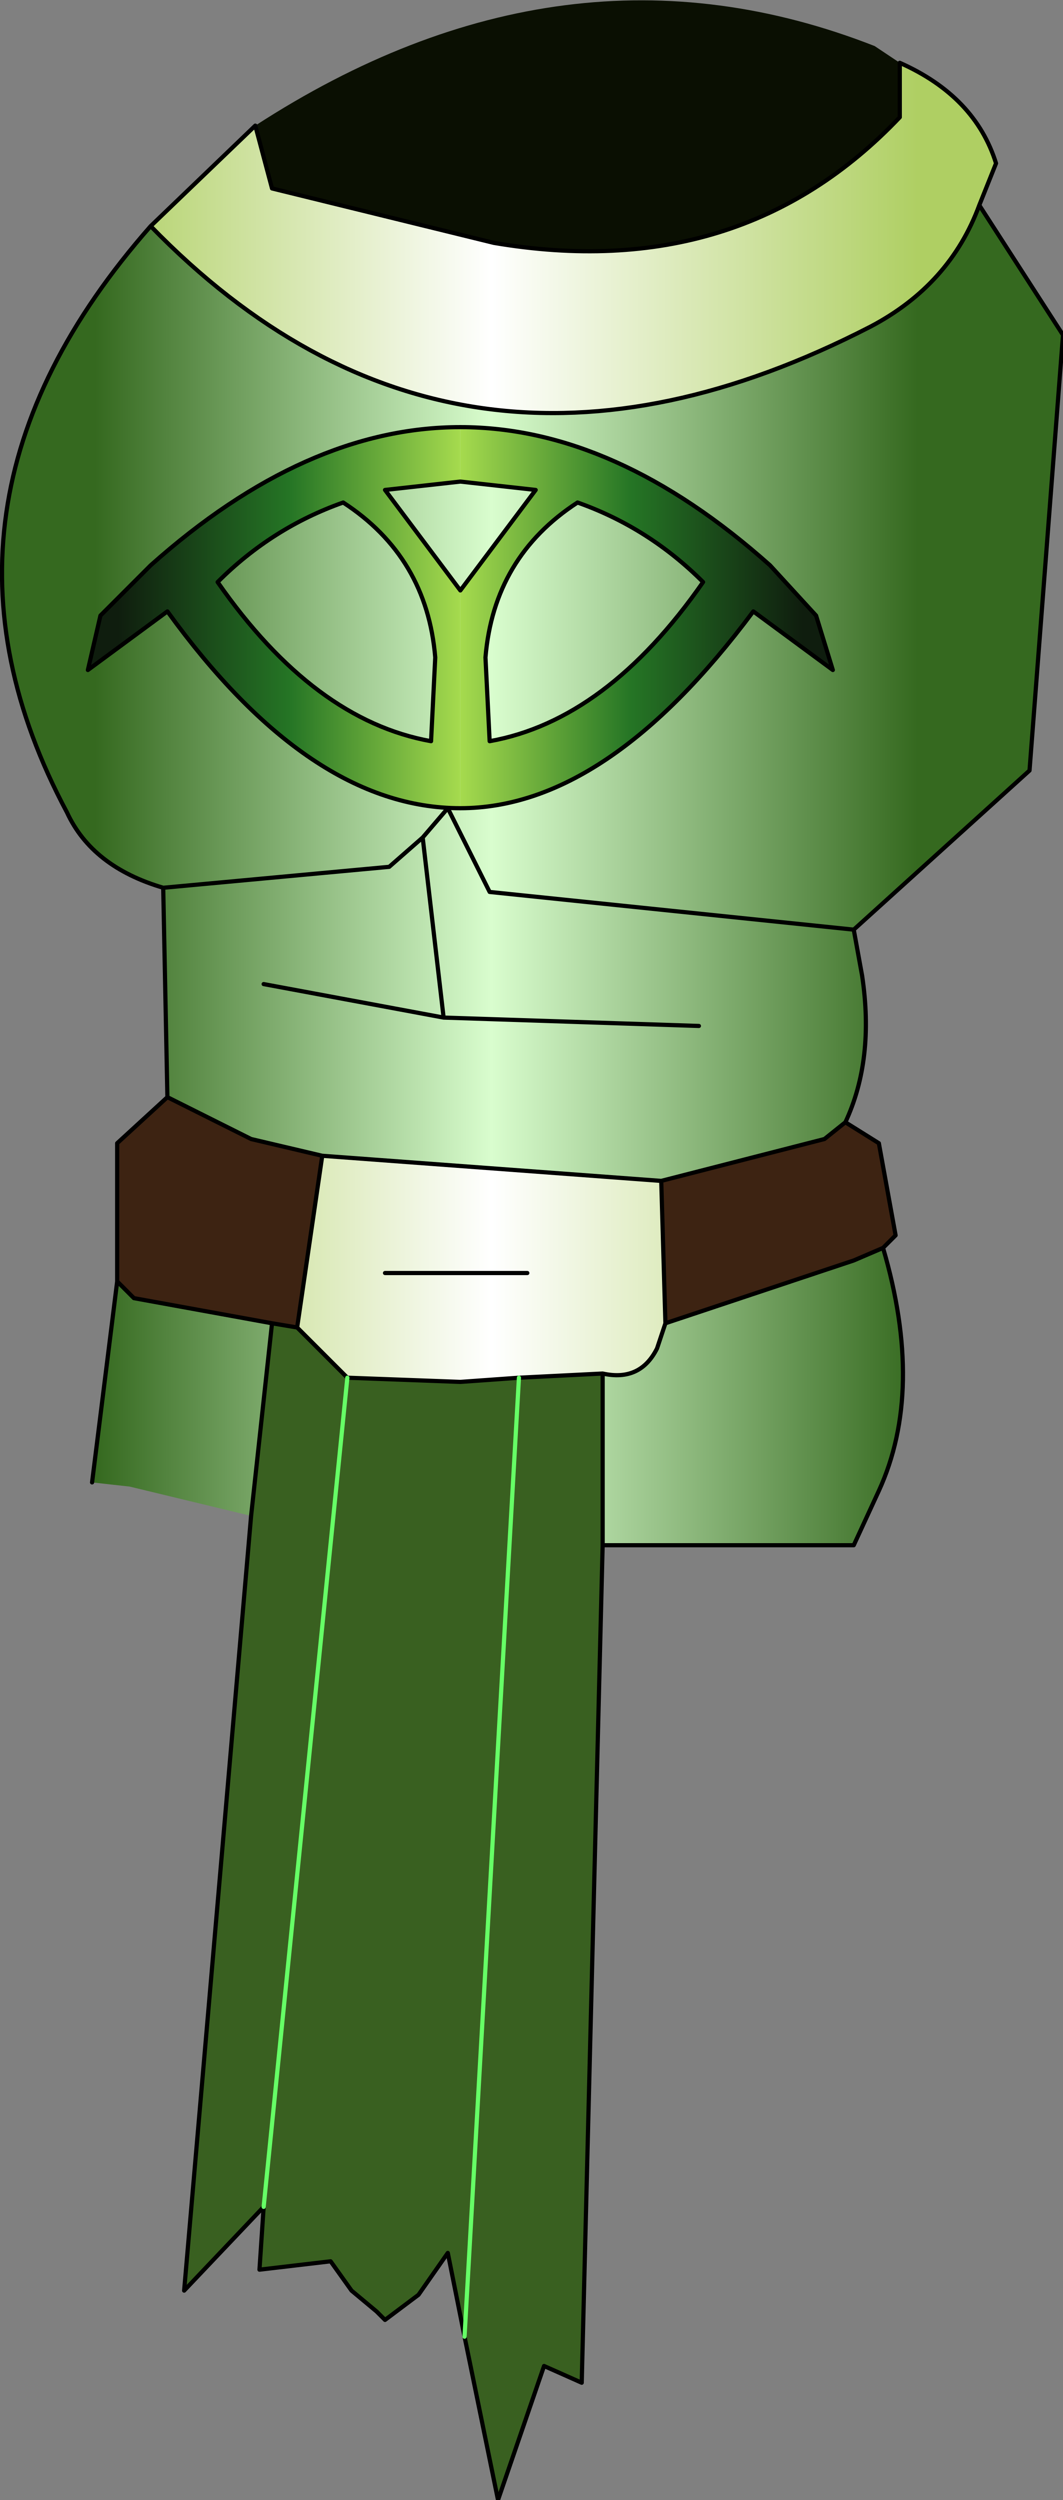 <?xml version="1.0" encoding="UTF-8" standalone="no"?>
<svg xmlns:xlink="http://www.w3.org/1999/xlink" height="29.85px" width="12.7px" xmlns="http://www.w3.org/2000/svg">
  <rect width="100%" height="100%" fill="#808080" stroke="none"/>
  <g transform="matrix(1.0, 0.0, 0.0, 1.0, 1.6, 0.3)">
    <path d="M5.6 18.15 L5.35 28.15 4.9 27.95 4.35 29.55 3.95 27.6 3.75 26.6 3.4 27.1 3.0 27.4 2.9 27.3 2.6 27.05 2.35 26.7 1.5 26.8 1.55 26.05 0.6 27.05 1.4 17.8 1.65 15.5 1.95 15.55 2.55 16.15 3.9 16.2 4.6 16.15 5.6 16.1 5.6 18.15 M2.55 16.15 L1.55 26.05 2.55 16.15 M4.6 16.15 L3.95 27.6 4.6 16.15" fill="#396020" fill-rule="evenodd" stroke="none"/>
    <path d="M10.1 2.15 L11.1 3.7 10.7 8.9 8.6 10.8 4.25 10.35 3.75 9.35 3.45 9.7 3.05 10.05 0.35 10.3 3.05 10.05 3.45 9.7 3.75 9.35 4.25 10.35 8.6 10.8 8.7 11.35 Q8.85 12.35 8.5 13.1 L8.25 13.3 6.3 13.8 2.25 13.5 1.4 13.3 0.4 12.8 0.35 10.3 Q-0.5 10.05 -0.8 9.4 -2.75 5.75 0.2 2.4 3.85 6.15 8.8 3.6 9.75 3.1 10.1 2.15 M8.95 14.6 Q9.45 16.3 8.9 17.5 L8.6 18.15 5.6 18.15 5.6 16.1 Q6.05 16.2 6.25 15.8 L6.35 15.5 8.6 14.75 8.95 14.6 M1.4 17.8 L-0.05 17.45 -0.5 17.4 -0.2 15.0 0.0 15.2 1.65 15.5 1.4 17.8 M3.7 11.85 L6.75 11.95 3.7 11.85 1.55 11.45 3.7 11.85 3.45 9.7 3.7 11.85" fill="url(#gradient0)" fill-rule="evenodd" stroke="none"/>
    <path d="M8.5 13.1 L8.9 13.35 9.1 14.45 8.95 14.6 8.6 14.75 6.35 15.5 6.3 13.8 8.25 13.3 8.5 13.1 M-0.2 15.0 L-0.2 13.35 0.4 12.8 1.4 13.3 2.25 13.5 1.95 15.55 1.65 15.5 0.0 15.2 -0.2 15.0" fill="#3d2312" fill-rule="evenodd" stroke="none"/>
    <path d="M1.45 1.2 Q5.15 -1.2 8.85 0.25 L9.15 0.45 9.15 1.1 Q7.25 3.1 4.3 2.6 L1.65 1.95 1.45 1.2" fill="#0a0f02" fill-rule="evenodd" stroke="none"/>
    <path d="M10.1 2.15 Q9.75 3.1 8.8 3.6 3.85 6.15 0.2 2.4 L1.45 1.2 1.65 1.95 4.3 2.6 Q7.25 3.1 9.15 1.1 L9.15 0.45 Q10.05 0.85 10.3 1.65 L10.1 2.15 M6.3 13.8 L6.35 15.5 6.25 15.8 Q6.05 16.2 5.6 16.1 L4.6 16.15 3.9 16.2 2.55 16.15 1.95 15.55 2.25 13.5 6.3 13.8 M4.7 14.9 L3.0 14.9 4.7 14.9" fill="url(#gradient1)" fill-rule="evenodd" stroke="none"/>
    <path d="M8.6 10.8 L10.7 8.9 11.1 3.7 10.1 2.15 Q9.75 3.1 8.8 3.6 3.85 6.15 0.2 2.4 -2.75 5.75 -0.8 9.4 -0.5 10.05 0.35 10.3 L3.05 10.05 3.45 9.7 3.75 9.35 4.25 10.35 8.6 10.8 8.7 11.35 Q8.85 12.35 8.5 13.1 L8.9 13.35 9.1 14.45 8.95 14.6 Q9.45 16.3 8.9 17.5 L8.6 18.15 5.6 18.15 5.35 28.15 4.9 27.95 4.35 29.55 3.95 27.6 3.75 26.6 3.4 27.1 3.0 27.4 2.9 27.3 2.6 27.05 2.35 26.7 1.5 26.8 1.55 26.05 0.6 27.05 1.4 17.8 1.65 15.5 0.0 15.2 -0.2 15.0 -0.2 13.35 0.4 12.8 0.35 10.3 M-0.5 17.4 L-0.2 15.0 M1.45 1.2 L1.65 1.95 4.3 2.6 Q7.25 3.1 9.15 1.1 L9.15 0.45 Q10.05 0.85 10.3 1.65 L10.1 2.15 M1.45 1.2 L0.2 2.4 M1.55 11.45 L3.7 11.85 3.45 9.7 M6.75 11.95 L3.7 11.85 M6.35 15.5 L8.6 14.75 8.95 14.6 M8.5 13.1 L8.25 13.3 6.3 13.8 6.35 15.5 6.25 15.8 Q6.05 16.2 5.6 16.1 L5.6 18.15 M3.0 14.9 L4.7 14.9 M0.4 12.8 L1.4 13.3 2.25 13.5 6.3 13.8 M1.95 15.55 L1.65 15.5 M2.55 16.15 L1.95 15.55 2.25 13.5 M2.55 16.15 L3.9 16.2 4.6 16.15 5.6 16.1" fill="none" stroke="#000000" stroke-linecap="round" stroke-linejoin="round" stroke-width="0.05"/>
    <path d="M3.95 27.6 L4.6 16.15 M1.55 26.05 L2.55 16.15" fill="none" stroke="#66ff66" stroke-linecap="round" stroke-linejoin="round" stroke-width="0.05"/>
    <path d="M3.9 4.8 Q5.75 4.8 7.6 6.45 L8.15 7.05 8.35 7.7 7.4 7.0 Q5.65 9.35 3.9 9.35 L3.9 6.75 4.8 5.55 3.9 5.45 3.9 4.8 M6.8 6.65 Q6.15 6.0 5.3 5.7 4.3 6.35 4.2 7.55 L4.25 8.55 Q5.65 8.3 6.8 6.65" fill="url(#gradient2)" fill-rule="evenodd" stroke="none"/>
    <path d="M3.9 9.35 Q2.1 9.35 0.4 7.0 L-0.55 7.7 -0.4 7.05 0.2 6.45 Q2.05 4.8 3.9 4.8 L3.9 5.45 3.0 5.55 3.9 6.75 3.9 9.35 M2.5 5.7 Q1.65 6.0 1.0 6.65 2.15 8.3 3.55 8.55 L3.6 7.55 Q3.5 6.35 2.5 5.7" fill="url(#gradient3)" fill-rule="evenodd" stroke="none"/>
    <path d="M3.9 4.8 Q5.75 4.8 7.6 6.45 L8.15 7.05 8.35 7.7 7.4 7.0 Q5.65 9.35 3.9 9.35 2.1 9.35 0.4 7.0 L-0.55 7.7 -0.4 7.05 0.2 6.45 Q2.05 4.8 3.9 4.8 M3.9 5.45 L4.8 5.55 3.9 6.75 3.0 5.55 3.9 5.45 M6.8 6.65 Q5.65 8.3 4.25 8.55 L4.2 7.55 Q4.3 6.35 5.3 5.7 6.15 6.0 6.8 6.65 M2.5 5.7 Q1.65 6.0 1.0 6.65 2.15 8.3 3.55 8.55 L3.6 7.55 Q3.5 6.35 2.5 5.7 Z" fill="none" stroke="#000000" stroke-linecap="round" stroke-linejoin="round" stroke-width="0.05"/>
  </g>
  <defs>
    <linearGradient gradientTransform="matrix(0.006, 0.0, 0.0, 0.005, 4.45, 4.65)" gradientUnits="userSpaceOnUse" id="gradient0" spreadMethod="pad" x1="-819.2" x2="819.2">
      <stop offset="0.0" stop-color="#35691f"/>
      <stop offset="0.482" stop-color="#d9fdce"/>
      <stop offset="1.0" stop-color="#35691f"/>
    </linearGradient>
    <linearGradient gradientTransform="matrix(0.006, 0.0, 0.0, 0.005, 4.45, 4.65)" gradientUnits="userSpaceOnUse" id="gradient1" spreadMethod="pad" x1="-819.2" x2="819.2">
      <stop offset="0.0" stop-color="#afcf63"/>
      <stop offset="0.482" stop-color="#ffffff"/>
      <stop offset="1.0" stop-color="#afcf63"/>
    </linearGradient>
    <linearGradient gradientTransform="matrix(-0.005, 0.0, 0.0, 0.003, 3.9, 7.05)" gradientUnits="userSpaceOnUse" id="gradient2" spreadMethod="pad" x1="-819.2" x2="819.2">
      <stop offset="0.0" stop-color="#0f1d0e"/>
      <stop offset="0.251" stop-color="#257525"/>
      <stop offset="0.518" stop-color="#afe251"/>
      <stop offset="0.722" stop-color="#257525"/>
      <stop offset="1.0" stop-color="#0f1d0e"/>
    </linearGradient>
    <linearGradient gradientTransform="matrix(0.005, 0.0, 0.0, 0.003, 3.9, 7.05)" gradientUnits="userSpaceOnUse" id="gradient3" spreadMethod="pad" x1="-819.2" x2="819.2">
      <stop offset="0.0" stop-color="#0f1d0e"/>
      <stop offset="0.251" stop-color="#257525"/>
      <stop offset="0.518" stop-color="#afe251"/>
      <stop offset="0.722" stop-color="#257525"/>
      <stop offset="1.0" stop-color="#0f1d0e"/>
    </linearGradient>
  </defs>
</svg>
